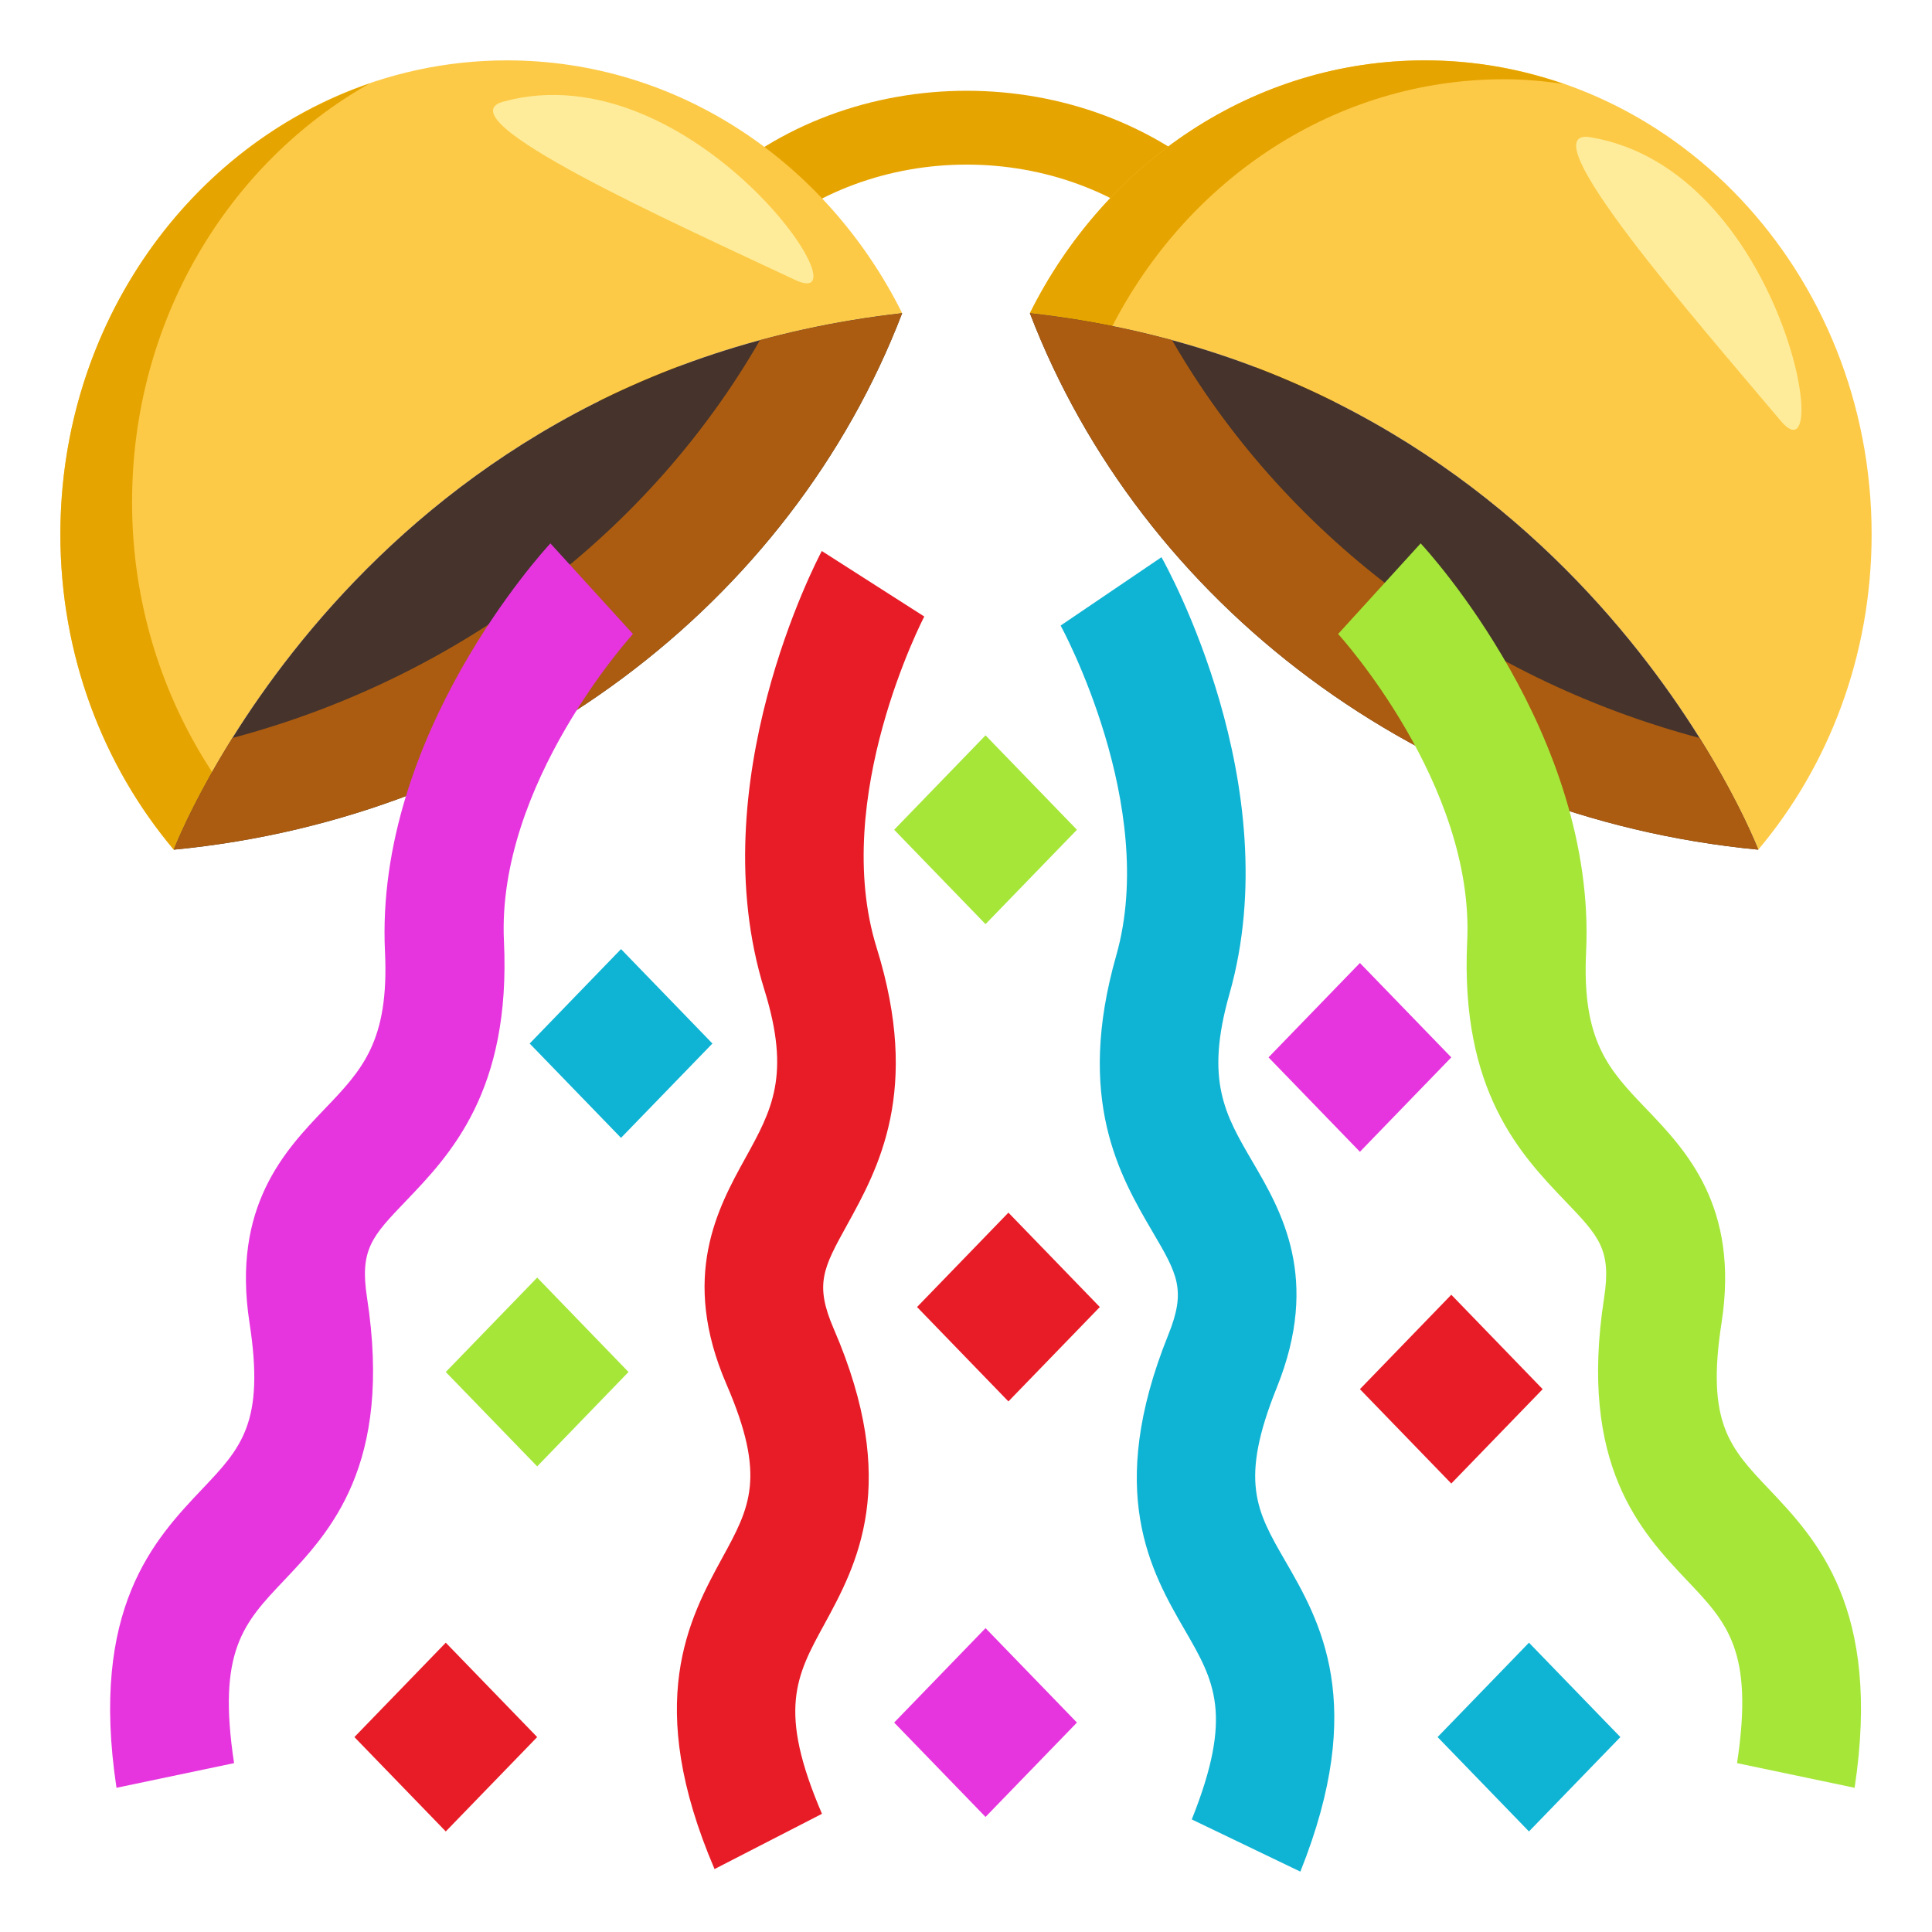 <?xml version="1.0" encoding="utf-8"?>
<!-- Generator: Adobe Illustrator 15.0.0, SVG Export Plug-In . SVG Version: 6.00 Build 0)  -->
<!DOCTYPE svg PUBLIC "-//W3C//DTD SVG 1.1//EN" "http://www.w3.org/Graphics/SVG/1.1/DTD/svg11.dtd">
<svg version="1.1" id="Layer_1" xmlns="http://www.w3.org/2000/svg" xmlns:xlink="http://www.w3.org/1999/xlink" x="0px" y="0px"
	 width="64px" height="64px" viewBox="0 0 64 64" enable-background="new 0 0 64 64" xml:space="preserve">
<path fill="#E6A400" d="M44.428,16.011h-2.256c0-14.074-20.295-14.082-20.295,0h-2.255C19.622-1.333,44.428-1.323,44.428,16.011z"/>
<path fill="#FDCA47" d="M29.885,10.374C27.403,5.396,22.476,2,16.795,2C8.628,2,2,9.029,2,17.699c0,4.013,1.421,7.673,3.756,10.447
	C5.756,28.146,11.772,12.421,29.885,10.374z"/>
<path fill="#E6A400" d="M4.375,16.633c0-6.013,3.19-11.23,7.869-13.867C6.303,4.804,2,10.716,2,17.699
	c0,4.013,1.421,7.673,3.756,10.447c0,0,0.392-1.021,1.271-2.572C5.362,23.036,4.375,19.96,4.375,16.633z"/>
<path fill="#45332C" d="M29.885,10.374C11.772,12.421,5.756,28.146,5.756,28.146C16.924,27.074,26.199,19.985,29.885,10.374z"/>
<path fill="#AB5C10" d="M25.174,11.269c-3.662,6.359-9.94,11.172-17.476,13.178c-1.356,2.168-1.942,3.7-1.942,3.7
	c11.168-1.072,20.443-8.161,24.129-17.772C28.212,10.563,26.646,10.87,25.174,11.269z"/>
<path fill="#FDCA47" d="M34.116,10.374C36.597,5.396,41.526,2,47.205,2C55.376,2,62,9.029,62,17.699
	c0,4.013-1.42,7.673-3.755,10.447C58.245,28.146,52.228,12.421,34.116,10.374z"/>
<path fill="#E6A400" d="M49.83,2.625c0.667,0,1.319,0.063,1.963,0.154C50.348,2.279,48.809,2,47.205,2
	c-5.679,0-10.608,3.396-13.089,8.374c0.944,0.107,1.848,0.259,2.728,0.436C39.354,5.936,44.225,2.625,49.83,2.625z"/>
<path fill="#45332C" d="M34.116,10.374c18.111,2.047,24.129,17.772,24.129,17.772C47.078,27.074,37.802,19.985,34.116,10.374z"/>
<path fill="#AB5C10" d="M38.827,11.269c3.662,6.358,9.939,11.172,17.476,13.178c1.356,2.168,1.942,3.7,1.942,3.7
	c-11.17-1.072-20.443-8.161-24.129-17.772C35.789,10.563,37.355,10.87,38.827,11.269z"/>
<path fill="#0FB4D4" d="M43.076,62l-3.597-1.729c1.388-3.474,0.746-4.586-0.229-6.271c-1.117-1.933-2.646-4.577-0.549-9.782
	c0.604-1.494,0.298-2.016-0.522-3.415c-1.081-1.848-2.562-4.38-1.201-9.155c1.408-4.96-1.811-10.865-1.843-10.926l3.34-2.264
	c0.173,0.306,4.214,7.575,2.251,14.471c-0.812,2.859-0.15,3.988,0.764,5.552c0.955,1.632,2.262,3.868,0.808,7.478
	c-1.251,3.102-0.677,4.094,0.271,5.738C43.725,53.693,45.306,56.428,43.076,62z"/>
<path fill="#E81C27" d="M23.67,61.915c-2.359-5.507-0.847-8.287,0.26-10.316c0.912-1.669,1.462-2.677,0.136-5.741
	c-1.542-3.567-0.289-5.84,0.628-7.5c0.876-1.588,1.508-2.736,0.627-5.57c-2.128-6.837,1.736-14.222,1.902-14.535l3.395,2.17
	l0.002-0.004c-0.031,0.061-3.123,6.02-1.579,10.98c1.473,4.733,0.052,7.307-0.985,9.186c-0.785,1.422-1.076,1.953-0.439,3.43
	c2.225,5.143,0.758,7.83-0.311,9.794c-0.936,1.71-1.553,2.843-0.077,6.276L23.67,61.915z"/>
<path fill="#E635DE" d="M3.859,59.223c-0.898-5.949,1.26-8.23,2.838-9.895c1.299-1.369,2.081-2.195,1.568-5.511
	c-0.596-3.856,1.186-5.717,2.485-7.076c1.244-1.298,2.144-2.239,2.003-5.213C12.412,24.355,17.995,18.257,18.233,18l2.735,3.003
	l0.004-0.005c-0.046,0.05-4.527,4.979-4.278,10.184c0.234,4.966-1.781,7.072-3.255,8.61c-1.115,1.163-1.528,1.599-1.281,3.194
	c0.858,5.561-1.231,7.766-2.757,9.376c-1.331,1.403-2.211,2.332-1.647,6.044L3.859,59.223z"/>
<path fill="#A6E639" d="M61.437,59.223c0.897-5.949-1.261-8.23-2.839-9.895c-1.299-1.369-2.082-2.195-1.569-5.511
	c0.597-3.856-1.186-5.717-2.485-7.076c-1.245-1.298-2.145-2.239-2.002-5.213c0.34-7.173-5.24-13.271-5.481-13.528l-2.735,3.003
	l-0.002-0.005c0.045,0.05,4.525,4.979,4.279,10.184c-0.237,4.966,1.779,7.072,3.252,8.61c1.115,1.163,1.529,1.599,1.284,3.194
	c-0.861,5.561,1.23,7.766,2.754,9.376c1.332,1.403,2.212,2.332,1.649,6.044L61.437,59.223z"/>
<polygon fill="#0FB4D4" points="23.6,34.568 20.572,37.693 17.546,34.568 20.572,31.44 "/>
<polygon fill="#0FB4D4" points="53.677,57.543 50.649,60.669 47.622,57.543 50.649,54.416 "/>
<polygon fill="#A6E639" points="20.82,45.449 17.795,48.576 14.767,45.449 17.795,42.322 "/>
<polygon fill="#A6E639" points="35.675,27.487 32.647,30.613 29.62,27.487 32.647,24.359 "/>
<polygon fill="#E81C27" points="17.795,57.543 14.767,60.669 11.74,57.543 14.767,54.416 "/>
<polygon fill="#E81C27" points="51.103,46.018 48.076,49.144 45.049,46.018 48.076,42.89 "/>
<polygon fill="#E635DE" points="35.675,57.062 32.647,60.188 29.62,57.062 32.647,53.934 "/>
<polygon fill="#E635DE" points="48.076,35.027 45.049,38.154 42.021,35.027 45.049,31.9 "/>
<polygon fill="#E81C27" points="36.433,43.297 33.405,46.424 30.378,43.297 33.405,40.17 "/>
<path fill-rule="evenodd" clip-rule="evenodd" fill="#FEEC9A" d="M16.679,3.365c-2.074,0.565,5.656,4.021,9.656,5.906
	C28.905,10.484,22.927,1.661,16.679,3.365z"/>
<path fill-rule="evenodd" clip-rule="evenodd" fill="#FEEC9A" d="M52.681,4.546c-2.121-0.352,3.462,6.015,6.31,9.397
	C60.82,16.119,59.069,5.605,52.681,4.546z"/>
</svg>

